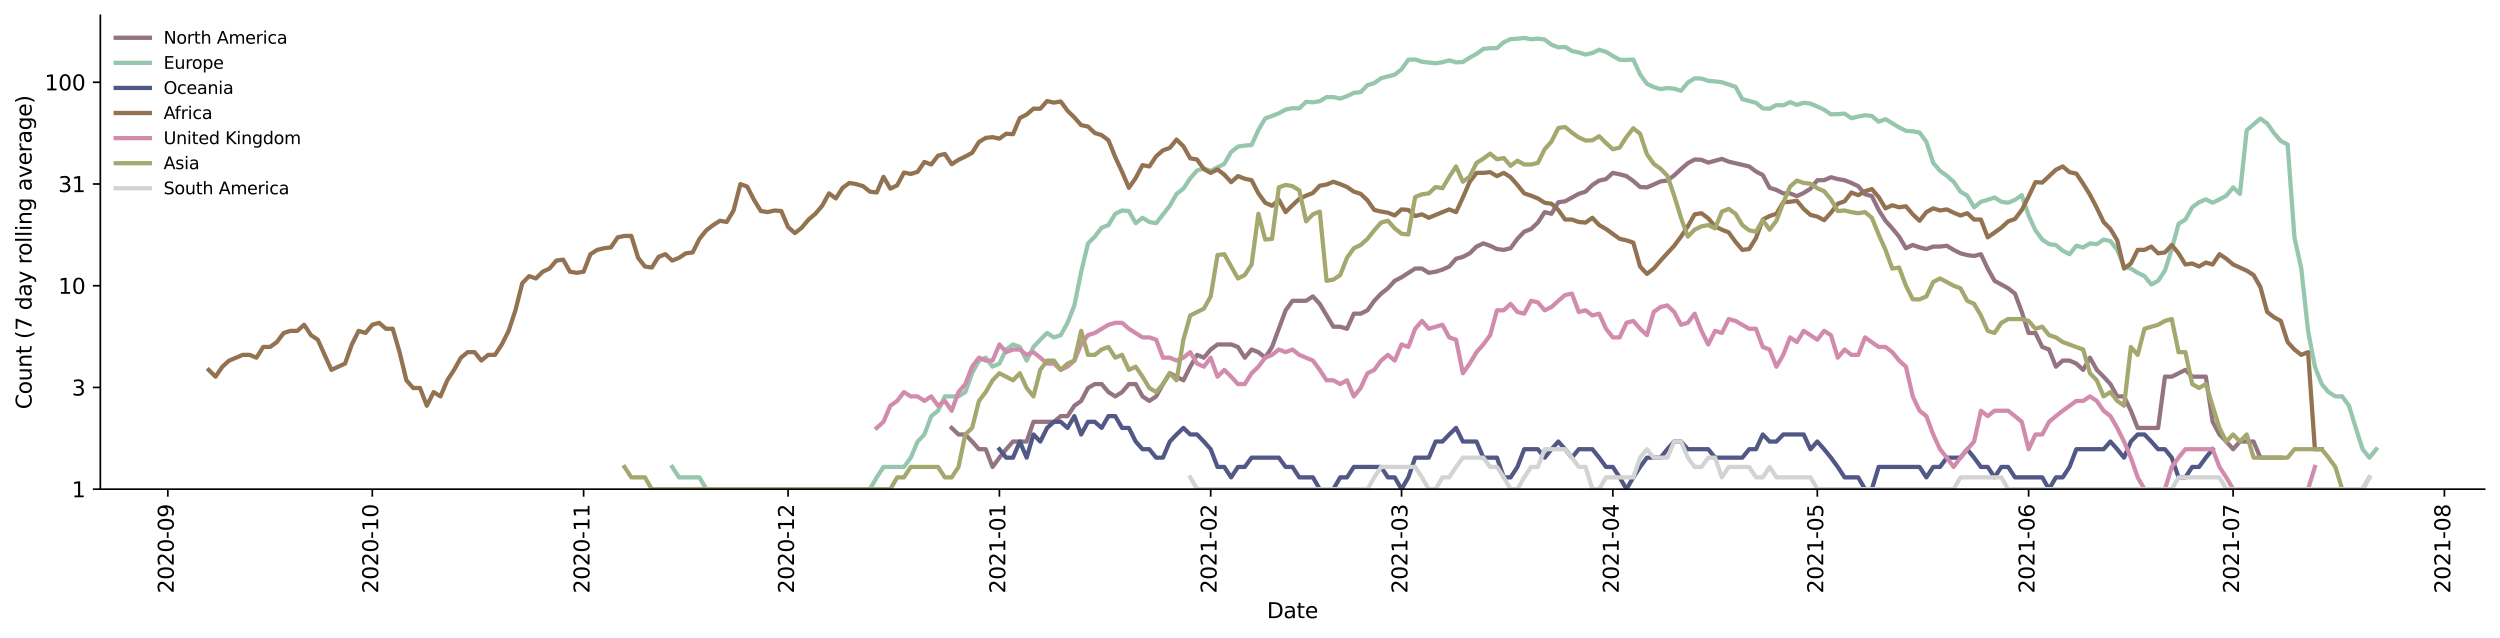 <?xml version="1.0" encoding="utf-8" standalone="no"?>
<!DOCTYPE svg PUBLIC "-//W3C//DTD SVG 1.1//EN"
  "http://www.w3.org/Graphics/SVG/1.1/DTD/svg11.dtd">
<svg height="298.621pt" version="1.1" viewBox="0 0 1170.166 298.621" width="1170.166pt" xmlns="http://www.w3.org/2000/svg" xmlns:xlink="http://www.w3.org/1999/xlink">
 <defs>
  <style type="text/css">*{stroke-linecap:butt;stroke-linejoin:round;}</style>
 </defs>
 <g id="figure_1">
  <g id="patch_1">
   <path d="M 0 298.621 
L 1170.166 298.621 
L 1170.166 0 
L 0 0 
z
" style="fill:#ffffff;"/>
  </g>
  <g id="axes_1">
   <g id="patch_2">
    <path d="M 46.966 228.96 
L 1162.966 228.96 
L 1162.966 7.2 
L 46.966 7.2 
z
" style="fill:#ffffff;"/>
   </g>
   <g id="matplotlib.axis_1">
    <g id="xtick_1">
     <g id="line2d_1">
      <defs>
       <path d="M 0 0 
L 0 3.5 
" id="m83fd180c59" style="stroke:#000000;stroke-width:0.8;"/>
      </defs>
      <g>
       <use style="stroke:#000000;stroke-width:0.8;" x="78.551" xlink:href="#m83fd180c59" y="228.96"/>
      </g>
     </g>
     <g id="text_1">
      <!-- 2020-09 -->
      <g transform="translate(81.31 277.743)rotate(-90)scale(0.1 -0.1)">
       <defs>
        <path d="M 1228 531 
L 3431 531 
L 3431 0 
L 469 0 
L 469 531 
Q 828 903 1448 1529 
Q 2069 2156 2228 2338 
Q 2531 2678 2651 2914 
Q 2772 3150 2772 3378 
Q 2772 3750 2511 3984 
Q 2250 4219 1831 4219 
Q 1534 4219 1204 4116 
Q 875 4013 500 3803 
L 500 4441 
Q 881 4594 1212 4672 
Q 1544 4750 1819 4750 
Q 2544 4750 2975 4387 
Q 3406 4025 3406 3419 
Q 3406 3131 3298 2873 
Q 3191 2616 2906 2266 
Q 2828 2175 2409 1742 
Q 1991 1309 1228 531 
z
" id="DejaVuSans-32" transform="scale(0.016)"/>
        <path d="M 2034 4250 
Q 1547 4250 1301 3770 
Q 1056 3291 1056 2328 
Q 1056 1369 1301 889 
Q 1547 409 2034 409 
Q 2525 409 2770 889 
Q 3016 1369 3016 2328 
Q 3016 3291 2770 3770 
Q 2525 4250 2034 4250 
z
M 2034 4750 
Q 2819 4750 3233 4129 
Q 3647 3509 3647 2328 
Q 3647 1150 3233 529 
Q 2819 -91 2034 -91 
Q 1250 -91 836 529 
Q 422 1150 422 2328 
Q 422 3509 836 4129 
Q 1250 4750 2034 4750 
z
" id="DejaVuSans-30" transform="scale(0.016)"/>
        <path d="M 313 2009 
L 1997 2009 
L 1997 1497 
L 313 1497 
L 313 2009 
z
" id="DejaVuSans-2d" transform="scale(0.016)"/>
        <path d="M 703 97 
L 703 672 
Q 941 559 1184 500 
Q 1428 441 1663 441 
Q 2288 441 2617 861 
Q 2947 1281 2994 2138 
Q 2813 1869 2534 1725 
Q 2256 1581 1919 1581 
Q 1219 1581 811 2004 
Q 403 2428 403 3163 
Q 403 3881 828 4315 
Q 1253 4750 1959 4750 
Q 2769 4750 3195 4129 
Q 3622 3509 3622 2328 
Q 3622 1225 3098 567 
Q 2575 -91 1691 -91 
Q 1453 -91 1209 -44 
Q 966 3 703 97 
z
M 1959 2075 
Q 2384 2075 2632 2365 
Q 2881 2656 2881 3163 
Q 2881 3666 2632 3958 
Q 2384 4250 1959 4250 
Q 1534 4250 1286 3958 
Q 1038 3666 1038 3163 
Q 1038 2656 1286 2365 
Q 1534 2075 1959 2075 
z
" id="DejaVuSans-39" transform="scale(0.016)"/>
       </defs>
       <use xlink:href="#DejaVuSans-32"/>
       <use x="63.623" xlink:href="#DejaVuSans-30"/>
       <use x="127.246" xlink:href="#DejaVuSans-32"/>
       <use x="190.869" xlink:href="#DejaVuSans-30"/>
       <use x="254.492" xlink:href="#DejaVuSans-2d"/>
       <use x="290.576" xlink:href="#DejaVuSans-30"/>
       <use x="354.199" xlink:href="#DejaVuSans-39"/>
      </g>
     </g>
    </g>
    <g id="xtick_2">
     <g id="line2d_2">
      <g>
       <use style="stroke:#000000;stroke-width:0.8;" x="174.262" xlink:href="#m83fd180c59" y="228.96"/>
      </g>
     </g>
     <g id="text_2">
      <!-- 2020-10 -->
      <g transform="translate(177.022 277.743)rotate(-90)scale(0.1 -0.1)">
       <defs>
        <path d="M 794 531 
L 1825 531 
L 1825 4091 
L 703 3866 
L 703 4441 
L 1819 4666 
L 2450 4666 
L 2450 531 
L 3481 531 
L 3481 0 
L 794 0 
L 794 531 
z
" id="DejaVuSans-31" transform="scale(0.016)"/>
       </defs>
       <use xlink:href="#DejaVuSans-32"/>
       <use x="63.623" xlink:href="#DejaVuSans-30"/>
       <use x="127.246" xlink:href="#DejaVuSans-32"/>
       <use x="190.869" xlink:href="#DejaVuSans-30"/>
       <use x="254.492" xlink:href="#DejaVuSans-2d"/>
       <use x="290.576" xlink:href="#DejaVuSans-31"/>
       <use x="354.199" xlink:href="#DejaVuSans-30"/>
      </g>
     </g>
    </g>
    <g id="xtick_3">
     <g id="line2d_3">
      <g>
       <use style="stroke:#000000;stroke-width:0.8;" x="273.165" xlink:href="#m83fd180c59" y="228.96"/>
      </g>
     </g>
     <g id="text_3">
      <!-- 2020-11 -->
      <g transform="translate(275.924 277.743)rotate(-90)scale(0.1 -0.1)">
       <use xlink:href="#DejaVuSans-32"/>
       <use x="63.623" xlink:href="#DejaVuSans-30"/>
       <use x="127.246" xlink:href="#DejaVuSans-32"/>
       <use x="190.869" xlink:href="#DejaVuSans-30"/>
       <use x="254.492" xlink:href="#DejaVuSans-2d"/>
       <use x="290.576" xlink:href="#DejaVuSans-31"/>
       <use x="354.199" xlink:href="#DejaVuSans-31"/>
      </g>
     </g>
    </g>
    <g id="xtick_4">
     <g id="line2d_4">
      <g>
       <use style="stroke:#000000;stroke-width:0.8;" x="368.876" xlink:href="#m83fd180c59" y="228.96"/>
      </g>
     </g>
     <g id="text_4">
      <!-- 2020-12 -->
      <g transform="translate(371.636 277.743)rotate(-90)scale(0.1 -0.1)">
       <use xlink:href="#DejaVuSans-32"/>
       <use x="63.623" xlink:href="#DejaVuSans-30"/>
       <use x="127.246" xlink:href="#DejaVuSans-32"/>
       <use x="190.869" xlink:href="#DejaVuSans-30"/>
       <use x="254.492" xlink:href="#DejaVuSans-2d"/>
       <use x="290.576" xlink:href="#DejaVuSans-31"/>
       <use x="354.199" xlink:href="#DejaVuSans-32"/>
      </g>
     </g>
    </g>
    <g id="xtick_5">
     <g id="line2d_5">
      <g>
       <use style="stroke:#000000;stroke-width:0.8;" x="467.779" xlink:href="#m83fd180c59" y="228.96"/>
      </g>
     </g>
     <g id="text_5">
      <!-- 2021-01 -->
      <g transform="translate(470.538 277.743)rotate(-90)scale(0.1 -0.1)">
       <use xlink:href="#DejaVuSans-32"/>
       <use x="63.623" xlink:href="#DejaVuSans-30"/>
       <use x="127.246" xlink:href="#DejaVuSans-32"/>
       <use x="190.869" xlink:href="#DejaVuSans-31"/>
       <use x="254.492" xlink:href="#DejaVuSans-2d"/>
       <use x="290.576" xlink:href="#DejaVuSans-30"/>
       <use x="354.199" xlink:href="#DejaVuSans-31"/>
      </g>
     </g>
    </g>
    <g id="xtick_6">
     <g id="line2d_6">
      <g>
       <use style="stroke:#000000;stroke-width:0.8;" x="566.681" xlink:href="#m83fd180c59" y="228.96"/>
      </g>
     </g>
     <g id="text_6">
      <!-- 2021-02 -->
      <g transform="translate(569.44 277.743)rotate(-90)scale(0.1 -0.1)">
       <use xlink:href="#DejaVuSans-32"/>
       <use x="63.623" xlink:href="#DejaVuSans-30"/>
       <use x="127.246" xlink:href="#DejaVuSans-32"/>
       <use x="190.869" xlink:href="#DejaVuSans-31"/>
       <use x="254.492" xlink:href="#DejaVuSans-2d"/>
       <use x="290.576" xlink:href="#DejaVuSans-30"/>
       <use x="354.199" xlink:href="#DejaVuSans-32"/>
      </g>
     </g>
    </g>
    <g id="xtick_7">
     <g id="line2d_7">
      <g>
       <use style="stroke:#000000;stroke-width:0.8;" x="656.012" xlink:href="#m83fd180c59" y="228.96"/>
      </g>
     </g>
     <g id="text_7">
      <!-- 2021-03 -->
      <g transform="translate(658.771 277.743)rotate(-90)scale(0.1 -0.1)">
       <defs>
        <path d="M 2597 2516 
Q 3050 2419 3304 2112 
Q 3559 1806 3559 1356 
Q 3559 666 3084 287 
Q 2609 -91 1734 -91 
Q 1441 -91 1130 -33 
Q 819 25 488 141 
L 488 750 
Q 750 597 1062 519 
Q 1375 441 1716 441 
Q 2309 441 2620 675 
Q 2931 909 2931 1356 
Q 2931 1769 2642 2001 
Q 2353 2234 1838 2234 
L 1294 2234 
L 1294 2753 
L 1863 2753 
Q 2328 2753 2575 2939 
Q 2822 3125 2822 3475 
Q 2822 3834 2567 4026 
Q 2313 4219 1838 4219 
Q 1578 4219 1281 4162 
Q 984 4106 628 3988 
L 628 4550 
Q 988 4650 1302 4700 
Q 1616 4750 1894 4750 
Q 2613 4750 3031 4423 
Q 3450 4097 3450 3541 
Q 3450 3153 3228 2886 
Q 3006 2619 2597 2516 
z
" id="DejaVuSans-33" transform="scale(0.016)"/>
       </defs>
       <use xlink:href="#DejaVuSans-32"/>
       <use x="63.623" xlink:href="#DejaVuSans-30"/>
       <use x="127.246" xlink:href="#DejaVuSans-32"/>
       <use x="190.869" xlink:href="#DejaVuSans-31"/>
       <use x="254.492" xlink:href="#DejaVuSans-2d"/>
       <use x="290.576" xlink:href="#DejaVuSans-30"/>
       <use x="354.199" xlink:href="#DejaVuSans-33"/>
      </g>
     </g>
    </g>
    <g id="xtick_8">
     <g id="line2d_8">
      <g>
       <use style="stroke:#000000;stroke-width:0.8;" x="754.914" xlink:href="#m83fd180c59" y="228.96"/>
      </g>
     </g>
     <g id="text_8">
      <!-- 2021-04 -->
      <g transform="translate(757.674 277.743)rotate(-90)scale(0.1 -0.1)">
       <defs>
        <path d="M 2419 4116 
L 825 1625 
L 2419 1625 
L 2419 4116 
z
M 2253 4666 
L 3047 4666 
L 3047 1625 
L 3713 1625 
L 3713 1100 
L 3047 1100 
L 3047 0 
L 2419 0 
L 2419 1100 
L 313 1100 
L 313 1709 
L 2253 4666 
z
" id="DejaVuSans-34" transform="scale(0.016)"/>
       </defs>
       <use xlink:href="#DejaVuSans-32"/>
       <use x="63.623" xlink:href="#DejaVuSans-30"/>
       <use x="127.246" xlink:href="#DejaVuSans-32"/>
       <use x="190.869" xlink:href="#DejaVuSans-31"/>
       <use x="254.492" xlink:href="#DejaVuSans-2d"/>
       <use x="290.576" xlink:href="#DejaVuSans-30"/>
       <use x="354.199" xlink:href="#DejaVuSans-34"/>
      </g>
     </g>
    </g>
    <g id="xtick_9">
     <g id="line2d_9">
      <g>
       <use style="stroke:#000000;stroke-width:0.8;" x="850.626" xlink:href="#m83fd180c59" y="228.96"/>
      </g>
     </g>
     <g id="text_9">
      <!-- 2021-05 -->
      <g transform="translate(853.385 277.743)rotate(-90)scale(0.1 -0.1)">
       <defs>
        <path d="M 691 4666 
L 3169 4666 
L 3169 4134 
L 1269 4134 
L 1269 2991 
Q 1406 3038 1543 3061 
Q 1681 3084 1819 3084 
Q 2600 3084 3056 2656 
Q 3513 2228 3513 1497 
Q 3513 744 3044 326 
Q 2575 -91 1722 -91 
Q 1428 -91 1123 -41 
Q 819 9 494 109 
L 494 744 
Q 775 591 1075 516 
Q 1375 441 1709 441 
Q 2250 441 2565 725 
Q 2881 1009 2881 1497 
Q 2881 1984 2565 2268 
Q 2250 2553 1709 2553 
Q 1456 2553 1204 2497 
Q 953 2441 691 2322 
L 691 4666 
z
" id="DejaVuSans-35" transform="scale(0.016)"/>
       </defs>
       <use xlink:href="#DejaVuSans-32"/>
       <use x="63.623" xlink:href="#DejaVuSans-30"/>
       <use x="127.246" xlink:href="#DejaVuSans-32"/>
       <use x="190.869" xlink:href="#DejaVuSans-31"/>
       <use x="254.492" xlink:href="#DejaVuSans-2d"/>
       <use x="290.576" xlink:href="#DejaVuSans-30"/>
       <use x="354.199" xlink:href="#DejaVuSans-35"/>
      </g>
     </g>
    </g>
    <g id="xtick_10">
     <g id="line2d_10">
      <g>
       <use style="stroke:#000000;stroke-width:0.8;" x="949.528" xlink:href="#m83fd180c59" y="228.96"/>
      </g>
     </g>
     <g id="text_10">
      <!-- 2021-06 -->
      <g transform="translate(952.288 277.743)rotate(-90)scale(0.1 -0.1)">
       <defs>
        <path d="M 2113 2584 
Q 1688 2584 1439 2293 
Q 1191 2003 1191 1497 
Q 1191 994 1439 701 
Q 1688 409 2113 409 
Q 2538 409 2786 701 
Q 3034 994 3034 1497 
Q 3034 2003 2786 2293 
Q 2538 2584 2113 2584 
z
M 3366 4563 
L 3366 3988 
Q 3128 4100 2886 4159 
Q 2644 4219 2406 4219 
Q 1781 4219 1451 3797 
Q 1122 3375 1075 2522 
Q 1259 2794 1537 2939 
Q 1816 3084 2150 3084 
Q 2853 3084 3261 2657 
Q 3669 2231 3669 1497 
Q 3669 778 3244 343 
Q 2819 -91 2113 -91 
Q 1303 -91 875 529 
Q 447 1150 447 2328 
Q 447 3434 972 4092 
Q 1497 4750 2381 4750 
Q 2619 4750 2861 4703 
Q 3103 4656 3366 4563 
z
" id="DejaVuSans-36" transform="scale(0.016)"/>
       </defs>
       <use xlink:href="#DejaVuSans-32"/>
       <use x="63.623" xlink:href="#DejaVuSans-30"/>
       <use x="127.246" xlink:href="#DejaVuSans-32"/>
       <use x="190.869" xlink:href="#DejaVuSans-31"/>
       <use x="254.492" xlink:href="#DejaVuSans-2d"/>
       <use x="290.576" xlink:href="#DejaVuSans-30"/>
       <use x="354.199" xlink:href="#DejaVuSans-36"/>
      </g>
     </g>
    </g>
    <g id="xtick_11">
     <g id="line2d_11">
      <g>
       <use style="stroke:#000000;stroke-width:0.8;" x="1045.24" xlink:href="#m83fd180c59" y="228.96"/>
      </g>
     </g>
     <g id="text_11">
      <!-- 2021-07 -->
      <g transform="translate(1047.999 277.743)rotate(-90)scale(0.1 -0.1)">
       <defs>
        <path d="M 525 4666 
L 3525 4666 
L 3525 4397 
L 1831 0 
L 1172 0 
L 2766 4134 
L 525 4134 
L 525 4666 
z
" id="DejaVuSans-37" transform="scale(0.016)"/>
       </defs>
       <use xlink:href="#DejaVuSans-32"/>
       <use x="63.623" xlink:href="#DejaVuSans-30"/>
       <use x="127.246" xlink:href="#DejaVuSans-32"/>
       <use x="190.869" xlink:href="#DejaVuSans-31"/>
       <use x="254.492" xlink:href="#DejaVuSans-2d"/>
       <use x="290.576" xlink:href="#DejaVuSans-30"/>
       <use x="354.199" xlink:href="#DejaVuSans-37"/>
      </g>
     </g>
    </g>
    <g id="xtick_12">
     <g id="line2d_12">
      <g>
       <use style="stroke:#000000;stroke-width:0.8;" x="1144.142" xlink:href="#m83fd180c59" y="228.96"/>
      </g>
     </g>
     <g id="text_12">
      <!-- 2021-08 -->
      <g transform="translate(1146.902 277.743)rotate(-90)scale(0.1 -0.1)">
       <defs>
        <path d="M 2034 2216 
Q 1584 2216 1326 1975 
Q 1069 1734 1069 1313 
Q 1069 891 1326 650 
Q 1584 409 2034 409 
Q 2484 409 2743 651 
Q 3003 894 3003 1313 
Q 3003 1734 2745 1975 
Q 2488 2216 2034 2216 
z
M 1403 2484 
Q 997 2584 770 2862 
Q 544 3141 544 3541 
Q 544 4100 942 4425 
Q 1341 4750 2034 4750 
Q 2731 4750 3128 4425 
Q 3525 4100 3525 3541 
Q 3525 3141 3298 2862 
Q 3072 2584 2669 2484 
Q 3125 2378 3379 2068 
Q 3634 1759 3634 1313 
Q 3634 634 3220 271 
Q 2806 -91 2034 -91 
Q 1263 -91 848 271 
Q 434 634 434 1313 
Q 434 1759 690 2068 
Q 947 2378 1403 2484 
z
M 1172 3481 
Q 1172 3119 1398 2916 
Q 1625 2713 2034 2713 
Q 2441 2713 2670 2916 
Q 2900 3119 2900 3481 
Q 2900 3844 2670 4047 
Q 2441 4250 2034 4250 
Q 1625 4250 1398 4047 
Q 1172 3844 1172 3481 
z
" id="DejaVuSans-38" transform="scale(0.016)"/>
       </defs>
       <use xlink:href="#DejaVuSans-32"/>
       <use x="63.623" xlink:href="#DejaVuSans-30"/>
       <use x="127.246" xlink:href="#DejaVuSans-32"/>
       <use x="190.869" xlink:href="#DejaVuSans-31"/>
       <use x="254.492" xlink:href="#DejaVuSans-2d"/>
       <use x="290.576" xlink:href="#DejaVuSans-30"/>
       <use x="354.199" xlink:href="#DejaVuSans-38"/>
      </g>
     </g>
    </g>
    <g id="text_13">
     <!-- Date -->
     <g transform="translate(593.015 289.341)scale(0.1 -0.1)">
      <defs>
       <path d="M 1259 4147 
L 1259 519 
L 2022 519 
Q 2988 519 3436 956 
Q 3884 1394 3884 2338 
Q 3884 3275 3436 3711 
Q 2988 4147 2022 4147 
L 1259 4147 
z
M 628 4666 
L 1925 4666 
Q 3281 4666 3915 4102 
Q 4550 3538 4550 2338 
Q 4550 1131 3912 565 
Q 3275 0 1925 0 
L 628 0 
L 628 4666 
z
" id="DejaVuSans-44" transform="scale(0.016)"/>
       <path d="M 2194 1759 
Q 1497 1759 1228 1600 
Q 959 1441 959 1056 
Q 959 750 1161 570 
Q 1363 391 1709 391 
Q 2188 391 2477 730 
Q 2766 1069 2766 1631 
L 2766 1759 
L 2194 1759 
z
M 3341 1997 
L 3341 0 
L 2766 0 
L 2766 531 
Q 2569 213 2275 61 
Q 1981 -91 1556 -91 
Q 1019 -91 701 211 
Q 384 513 384 1019 
Q 384 1609 779 1909 
Q 1175 2209 1959 2209 
L 2766 2209 
L 2766 2266 
Q 2766 2663 2505 2880 
Q 2244 3097 1772 3097 
Q 1472 3097 1187 3025 
Q 903 2953 641 2809 
L 641 3341 
Q 956 3463 1253 3523 
Q 1550 3584 1831 3584 
Q 2591 3584 2966 3190 
Q 3341 2797 3341 1997 
z
" id="DejaVuSans-61" transform="scale(0.016)"/>
       <path d="M 1172 4494 
L 1172 3500 
L 2356 3500 
L 2356 3053 
L 1172 3053 
L 1172 1153 
Q 1172 725 1289 603 
Q 1406 481 1766 481 
L 2356 481 
L 2356 0 
L 1766 0 
Q 1100 0 847 248 
Q 594 497 594 1153 
L 594 3053 
L 172 3053 
L 172 3500 
L 594 3500 
L 594 4494 
L 1172 4494 
z
" id="DejaVuSans-74" transform="scale(0.016)"/>
       <path d="M 3597 1894 
L 3597 1613 
L 953 1613 
Q 991 1019 1311 708 
Q 1631 397 2203 397 
Q 2534 397 2845 478 
Q 3156 559 3463 722 
L 3463 178 
Q 3153 47 2828 -22 
Q 2503 -91 2169 -91 
Q 1331 -91 842 396 
Q 353 884 353 1716 
Q 353 2575 817 3079 
Q 1281 3584 2069 3584 
Q 2775 3584 3186 3129 
Q 3597 2675 3597 1894 
z
M 3022 2063 
Q 3016 2534 2758 2815 
Q 2500 3097 2075 3097 
Q 1594 3097 1305 2825 
Q 1016 2553 972 2059 
L 3022 2063 
z
" id="DejaVuSans-65" transform="scale(0.016)"/>
      </defs>
      <use xlink:href="#DejaVuSans-44"/>
      <use x="77.002" xlink:href="#DejaVuSans-61"/>
      <use x="138.281" xlink:href="#DejaVuSans-74"/>
      <use x="177.49" xlink:href="#DejaVuSans-65"/>
     </g>
    </g>
   </g>
   <g id="matplotlib.axis_2">
    <g id="ytick_1">
     <g id="line2d_13">
      <defs>
       <path d="M 0 0 
L -3.5 0 
" id="ma9a888ee98" style="stroke:#000000;stroke-width:0.8;"/>
      </defs>
      <g>
       <use style="stroke:#000000;stroke-width:0.8;" x="46.966" xlink:href="#ma9a888ee98" y="228.96"/>
      </g>
     </g>
     <g id="text_14">
      <!-- 1 -->
      <g transform="translate(33.603 232.759)scale(0.1 -0.1)">
       <use xlink:href="#DejaVuSans-31"/>
      </g>
     </g>
    </g>
    <g id="ytick_2">
     <g id="line2d_14">
      <g>
       <use style="stroke:#000000;stroke-width:0.8;" x="46.966" xlink:href="#ma9a888ee98" y="181.347"/>
      </g>
     </g>
     <g id="text_15">
      <!-- 3 -->
      <g transform="translate(33.603 185.146)scale(0.1 -0.1)">
       <use xlink:href="#DejaVuSans-33"/>
      </g>
     </g>
    </g>
    <g id="ytick_3">
     <g id="line2d_15">
      <g>
       <use style="stroke:#000000;stroke-width:0.8;" x="46.966" xlink:href="#ma9a888ee98" y="133.733"/>
      </g>
     </g>
     <g id="text_16">
      <!-- 10 -->
      <g transform="translate(27.241 137.532)scale(0.1 -0.1)">
       <use xlink:href="#DejaVuSans-31"/>
       <use x="63.623" xlink:href="#DejaVuSans-30"/>
      </g>
     </g>
    </g>
    <g id="ytick_4">
     <g id="line2d_16">
      <g>
       <use style="stroke:#000000;stroke-width:0.8;" x="46.966" xlink:href="#ma9a888ee98" y="86.12"/>
      </g>
     </g>
     <g id="text_17">
      <!-- 31 -->
      <g transform="translate(27.241 89.919)scale(0.1 -0.1)">
       <use xlink:href="#DejaVuSans-33"/>
       <use x="63.623" xlink:href="#DejaVuSans-31"/>
      </g>
     </g>
    </g>
    <g id="ytick_5">
     <g id="line2d_17">
      <g>
       <use style="stroke:#000000;stroke-width:0.8;" x="46.966" xlink:href="#ma9a888ee98" y="38.506"/>
      </g>
     </g>
     <g id="text_18">
      <!-- 100 -->
      <g transform="translate(20.878 42.305)scale(0.1 -0.1)">
       <use xlink:href="#DejaVuSans-31"/>
       <use x="63.623" xlink:href="#DejaVuSans-30"/>
       <use x="127.246" xlink:href="#DejaVuSans-30"/>
      </g>
     </g>
    </g>
    <g id="text_19">
     <!-- Count (7 day rolling average) -->
     <g transform="translate(14.798 191.548)rotate(-90)scale(0.1 -0.1)">
      <defs>
       <path d="M 4122 4306 
L 4122 3641 
Q 3803 3938 3442 4084 
Q 3081 4231 2675 4231 
Q 1875 4231 1450 3742 
Q 1025 3253 1025 2328 
Q 1025 1406 1450 917 
Q 1875 428 2675 428 
Q 3081 428 3442 575 
Q 3803 722 4122 1019 
L 4122 359 
Q 3791 134 3420 21 
Q 3050 -91 2638 -91 
Q 1578 -91 968 557 
Q 359 1206 359 2328 
Q 359 3453 968 4101 
Q 1578 4750 2638 4750 
Q 3056 4750 3426 4639 
Q 3797 4528 4122 4306 
z
" id="DejaVuSans-43" transform="scale(0.016)"/>
       <path d="M 1959 3097 
Q 1497 3097 1228 2736 
Q 959 2375 959 1747 
Q 959 1119 1226 758 
Q 1494 397 1959 397 
Q 2419 397 2687 759 
Q 2956 1122 2956 1747 
Q 2956 2369 2687 2733 
Q 2419 3097 1959 3097 
z
M 1959 3584 
Q 2709 3584 3137 3096 
Q 3566 2609 3566 1747 
Q 3566 888 3137 398 
Q 2709 -91 1959 -91 
Q 1206 -91 779 398 
Q 353 888 353 1747 
Q 353 2609 779 3096 
Q 1206 3584 1959 3584 
z
" id="DejaVuSans-6f" transform="scale(0.016)"/>
       <path d="M 544 1381 
L 544 3500 
L 1119 3500 
L 1119 1403 
Q 1119 906 1312 657 
Q 1506 409 1894 409 
Q 2359 409 2629 706 
Q 2900 1003 2900 1516 
L 2900 3500 
L 3475 3500 
L 3475 0 
L 2900 0 
L 2900 538 
Q 2691 219 2414 64 
Q 2138 -91 1772 -91 
Q 1169 -91 856 284 
Q 544 659 544 1381 
z
M 1991 3584 
L 1991 3584 
z
" id="DejaVuSans-75" transform="scale(0.016)"/>
       <path d="M 3513 2113 
L 3513 0 
L 2938 0 
L 2938 2094 
Q 2938 2591 2744 2837 
Q 2550 3084 2163 3084 
Q 1697 3084 1428 2787 
Q 1159 2491 1159 1978 
L 1159 0 
L 581 0 
L 581 3500 
L 1159 3500 
L 1159 2956 
Q 1366 3272 1645 3428 
Q 1925 3584 2291 3584 
Q 2894 3584 3203 3211 
Q 3513 2838 3513 2113 
z
" id="DejaVuSans-6e" transform="scale(0.016)"/>
       <path id="DejaVuSans-20" transform="scale(0.016)"/>
       <path d="M 1984 4856 
Q 1566 4138 1362 3434 
Q 1159 2731 1159 2009 
Q 1159 1288 1364 580 
Q 1569 -128 1984 -844 
L 1484 -844 
Q 1016 -109 783 600 
Q 550 1309 550 2009 
Q 550 2706 781 3412 
Q 1013 4119 1484 4856 
L 1984 4856 
z
" id="DejaVuSans-28" transform="scale(0.016)"/>
       <path d="M 2906 2969 
L 2906 4863 
L 3481 4863 
L 3481 0 
L 2906 0 
L 2906 525 
Q 2725 213 2448 61 
Q 2172 -91 1784 -91 
Q 1150 -91 751 415 
Q 353 922 353 1747 
Q 353 2572 751 3078 
Q 1150 3584 1784 3584 
Q 2172 3584 2448 3432 
Q 2725 3281 2906 2969 
z
M 947 1747 
Q 947 1113 1208 752 
Q 1469 391 1925 391 
Q 2381 391 2643 752 
Q 2906 1113 2906 1747 
Q 2906 2381 2643 2742 
Q 2381 3103 1925 3103 
Q 1469 3103 1208 2742 
Q 947 2381 947 1747 
z
" id="DejaVuSans-64" transform="scale(0.016)"/>
       <path d="M 2059 -325 
Q 1816 -950 1584 -1140 
Q 1353 -1331 966 -1331 
L 506 -1331 
L 506 -850 
L 844 -850 
Q 1081 -850 1212 -737 
Q 1344 -625 1503 -206 
L 1606 56 
L 191 3500 
L 800 3500 
L 1894 763 
L 2988 3500 
L 3597 3500 
L 2059 -325 
z
" id="DejaVuSans-79" transform="scale(0.016)"/>
       <path d="M 2631 2963 
Q 2534 3019 2420 3045 
Q 2306 3072 2169 3072 
Q 1681 3072 1420 2755 
Q 1159 2438 1159 1844 
L 1159 0 
L 581 0 
L 581 3500 
L 1159 3500 
L 1159 2956 
Q 1341 3275 1631 3429 
Q 1922 3584 2338 3584 
Q 2397 3584 2469 3576 
Q 2541 3569 2628 3553 
L 2631 2963 
z
" id="DejaVuSans-72" transform="scale(0.016)"/>
       <path d="M 603 4863 
L 1178 4863 
L 1178 0 
L 603 0 
L 603 4863 
z
" id="DejaVuSans-6c" transform="scale(0.016)"/>
       <path d="M 603 3500 
L 1178 3500 
L 1178 0 
L 603 0 
L 603 3500 
z
M 603 4863 
L 1178 4863 
L 1178 4134 
L 603 4134 
L 603 4863 
z
" id="DejaVuSans-69" transform="scale(0.016)"/>
       <path d="M 2906 1791 
Q 2906 2416 2648 2759 
Q 2391 3103 1925 3103 
Q 1463 3103 1205 2759 
Q 947 2416 947 1791 
Q 947 1169 1205 825 
Q 1463 481 1925 481 
Q 2391 481 2648 825 
Q 2906 1169 2906 1791 
z
M 3481 434 
Q 3481 -459 3084 -895 
Q 2688 -1331 1869 -1331 
Q 1566 -1331 1297 -1286 
Q 1028 -1241 775 -1147 
L 775 -588 
Q 1028 -725 1275 -790 
Q 1522 -856 1778 -856 
Q 2344 -856 2625 -561 
Q 2906 -266 2906 331 
L 2906 616 
Q 2728 306 2450 153 
Q 2172 0 1784 0 
Q 1141 0 747 490 
Q 353 981 353 1791 
Q 353 2603 747 3093 
Q 1141 3584 1784 3584 
Q 2172 3584 2450 3431 
Q 2728 3278 2906 2969 
L 2906 3500 
L 3481 3500 
L 3481 434 
z
" id="DejaVuSans-67" transform="scale(0.016)"/>
       <path d="M 191 3500 
L 800 3500 
L 1894 563 
L 2988 3500 
L 3597 3500 
L 2284 0 
L 1503 0 
L 191 3500 
z
" id="DejaVuSans-76" transform="scale(0.016)"/>
       <path d="M 513 4856 
L 1013 4856 
Q 1481 4119 1714 3412 
Q 1947 2706 1947 2009 
Q 1947 1309 1714 600 
Q 1481 -109 1013 -844 
L 513 -844 
Q 928 -128 1133 580 
Q 1338 1288 1338 2009 
Q 1338 2731 1133 3434 
Q 928 4138 513 4856 
z
" id="DejaVuSans-29" transform="scale(0.016)"/>
      </defs>
      <use xlink:href="#DejaVuSans-43"/>
      <use x="69.824" xlink:href="#DejaVuSans-6f"/>
      <use x="131.006" xlink:href="#DejaVuSans-75"/>
      <use x="194.385" xlink:href="#DejaVuSans-6e"/>
      <use x="257.764" xlink:href="#DejaVuSans-74"/>
      <use x="296.973" xlink:href="#DejaVuSans-20"/>
      <use x="328.76" xlink:href="#DejaVuSans-28"/>
      <use x="367.773" xlink:href="#DejaVuSans-37"/>
      <use x="431.396" xlink:href="#DejaVuSans-20"/>
      <use x="463.184" xlink:href="#DejaVuSans-64"/>
      <use x="526.66" xlink:href="#DejaVuSans-61"/>
      <use x="587.939" xlink:href="#DejaVuSans-79"/>
      <use x="647.119" xlink:href="#DejaVuSans-20"/>
      <use x="678.906" xlink:href="#DejaVuSans-72"/>
      <use x="717.77" xlink:href="#DejaVuSans-6f"/>
      <use x="778.951" xlink:href="#DejaVuSans-6c"/>
      <use x="806.734" xlink:href="#DejaVuSans-6c"/>
      <use x="834.518" xlink:href="#DejaVuSans-69"/>
      <use x="862.301" xlink:href="#DejaVuSans-6e"/>
      <use x="925.68" xlink:href="#DejaVuSans-67"/>
      <use x="989.156" xlink:href="#DejaVuSans-20"/>
      <use x="1020.943" xlink:href="#DejaVuSans-61"/>
      <use x="1082.223" xlink:href="#DejaVuSans-76"/>
      <use x="1141.402" xlink:href="#DejaVuSans-65"/>
      <use x="1202.926" xlink:href="#DejaVuSans-72"/>
      <use x="1244.039" xlink:href="#DejaVuSans-61"/>
      <use x="1305.318" xlink:href="#DejaVuSans-67"/>
      <use x="1368.795" xlink:href="#DejaVuSans-65"/>
      <use x="1430.318" xlink:href="#DejaVuSans-29"/>
     </g>
    </g>
   </g>
   <g id="line2d_18">
    <path clip-path="url(#pc0f75f0f20)" d="M 445.446 200.294 
L 448.636 203.359 
L 451.827 203.359 
L 455.017 206.669 
L 458.207 210.267 
L 461.398 210.267 
L 464.588 218.567 
L 467.779 214.209 
L 470.969 210.267 
L 474.159 206.669 
L 480.54 206.669 
L 483.731 197.441 
L 493.302 197.441 
L 496.492 194.771 
L 499.683 194.771 
L 502.873 189.9 
L 506.063 187.664 
L 509.254 181.601 
L 512.444 179.763 
L 515.635 179.763 
L 518.825 183.525 
L 522.015 185.543 
L 525.206 183.525 
L 528.396 179.763 
L 531.587 179.763 
L 534.777 185.543 
L 537.967 187.664 
L 541.158 185.543 
L 544.348 179.763 
L 547.539 174.693 
L 553.919 178.003 
L 557.11 171.628 
L 560.3 166.105 
L 563.49 167.418 
L 566.681 163.598 
L 569.871 161.234 
L 576.252 161.234 
L 579.442 162.399 
L 582.633 167.418 
L 585.823 163.598 
L 589.014 164.833 
L 592.204 167.418 
L 595.394 162.399 
L 601.775 145.239 
L 604.966 140.803 
L 611.346 140.803 
L 614.537 138.752 
L 617.727 142.23 
L 624.108 152.935 
L 627.298 152.935 
L 630.489 153.886 
L 633.679 146.829 
L 636.87 146.829 
L 640.06 145.239 
L 643.25 140.803 
L 646.441 137.439 
L 649.631 134.932 
L 652.822 131.435 
L 656.012 129.791 
L 662.393 125.703 
L 665.583 125.703 
L 668.774 127.697 
L 671.964 127.189 
L 675.154 126.193 
L 678.345 124.742 
L 681.535 121.104 
L 684.725 120.242 
L 687.916 118.571 
L 691.106 115.418 
L 694.297 113.928 
L 697.487 115.041 
L 700.677 116.572 
L 703.868 116.964 
L 707.058 116.184 
L 710.249 111.788 
L 713.439 108.451 
L 716.629 107.188 
L 719.82 104.19 
L 723.01 99.287 
L 726.201 100.065 
L 729.391 94.673 
L 732.581 94.216 
L 738.962 90.732 
L 742.153 89.7 
L 745.343 86.563 
L 748.533 84.536 
L 751.724 83.823 
L 754.914 80.923 
L 758.105 81.587 
L 761.295 82.433 
L 764.485 84.716 
L 767.676 87.518 
L 770.866 87.712 
L 774.057 86.374 
L 777.247 84.897 
L 780.437 84.536 
L 783.628 82.092 
L 786.818 79.149 
L 790.009 76.401 
L 793.199 74.665 
L 796.389 74.807 
L 799.58 76.106 
L 805.96 74.383 
L 809.151 75.669 
L 818.722 77.905 
L 821.912 80.269 
L 825.103 81.923 
L 828.293 87.906 
L 831.484 88.893 
L 834.674 90.523 
L 837.864 90.523 
L 841.055 91.789 
L 844.245 90.316 
L 847.436 88.298 
L 850.626 84.357 
L 853.816 84.357 
L 857.007 82.949 
L 860.197 83.823 
L 863.388 84.357 
L 866.578 85.629 
L 869.768 87.133 
L 872.959 90.941 
L 876.149 91.789 
L 879.34 98.272 
L 882.53 103.331 
L 885.72 106.878 
L 888.911 110.758 
L 892.101 116.184 
L 895.292 114.666 
L 898.482 115.799 
L 901.672 116.572 
L 904.863 115.418 
L 908.053 115.418 
L 911.243 115.041 
L 914.434 116.964 
L 917.624 118.571 
L 920.815 119.398 
L 924.005 119.818 
L 927.195 118.982 
L 930.386 125.703 
L 933.576 131.435 
L 939.957 134.932 
L 943.147 137.439 
L 946.338 146.026 
L 949.528 155.856 
L 952.719 155.856 
L 955.909 162.399 
L 959.099 163.598 
L 962.29 171.628 
L 965.48 168.774 
L 968.671 168.774 
L 971.861 170.176 
L 975.051 173.132 
L 978.242 167.418 
L 981.432 173.132 
L 984.623 176.315 
L 987.813 179.763 
L 991.003 185.543 
L 994.194 185.543 
L 997.384 192.264 
L 1000.575 200.294 
L 1010.146 200.294 
L 1013.336 176.315 
L 1016.527 176.315 
L 1022.907 173.132 
L 1026.098 176.315 
L 1032.478 176.315 
L 1035.669 197.441 
L 1038.859 203.359 
L 1042.05 206.669 
L 1045.24 210.267 
L 1048.43 206.669 
L 1054.811 206.669 
L 1058.002 214.209 
L 1067.573 214.209 
L 1067.573 214.209 
" style="fill:none;stroke:#947383;stroke-linecap:square;stroke-width:2;"/>
   </g>
   <g id="line2d_19">
    <path clip-path="url(#pc0f75f0f20)" d="M 314.64 218.567 
L 317.83 223.438 
L 327.401 223.438 
L 330.592 228.96 
L 407.161 228.96 
L 410.352 223.438 
L 413.542 218.567 
L 423.113 218.567 
L 426.304 214.209 
L 429.494 206.669 
L 432.684 203.359 
L 435.875 194.771 
L 439.065 192.264 
L 442.256 185.543 
L 448.636 185.543 
L 451.827 183.525 
L 455.017 174.693 
L 458.207 168.774 
L 461.398 167.418 
L 464.588 171.628 
L 467.779 170.176 
L 470.969 163.598 
L 474.159 161.234 
L 477.35 162.399 
L 480.54 168.774 
L 483.731 162.399 
L 486.921 158.998 
L 490.111 155.856 
L 493.302 157.924 
L 496.492 156.877 
L 499.683 151.097 
L 502.873 142.962 
L 506.063 127.189 
L 509.254 113.928 
L 512.444 110.758 
L 515.635 106.571 
L 518.825 105.363 
L 522.015 100.065 
L 525.206 98.523 
L 528.396 98.776 
L 531.587 104.48 
L 534.777 101.939 
L 537.967 103.902 
L 541.158 104.48 
L 547.539 96.314 
L 550.729 90.732 
L 553.919 88.298 
L 557.11 83.471 
L 560.3 79.785 
L 563.49 78.834 
L 566.681 79.946 
L 573.062 76.697 
L 576.252 71.138 
L 579.442 68.615 
L 582.633 68.129 
L 585.823 67.887 
L 589.014 60.831 
L 592.204 55.423 
L 595.394 54.282 
L 598.585 53.005 
L 601.775 51.279 
L 604.966 50.641 
L 608.156 50.72 
L 611.346 47.661 
L 614.537 47.883 
L 617.727 47.367 
L 620.918 45.436 
L 624.108 45.436 
L 627.298 46.141 
L 630.489 45.019 
L 633.679 43.459 
L 636.87 43.127 
L 640.06 39.827 
L 643.25 38.922 
L 646.441 36.601 
L 652.822 34.942 
L 656.012 32.419 
L 659.202 27.929 
L 662.393 27.838 
L 665.583 28.901 
L 671.964 29.61 
L 675.154 29.136 
L 678.345 28.251 
L 681.535 29.183 
L 684.725 29.042 
L 687.916 26.98 
L 691.106 25.229 
L 694.297 22.896 
L 697.487 22.573 
L 700.677 22.533 
L 703.868 19.776 
L 707.058 18.3 
L 710.249 18.119 
L 713.439 17.76 
L 716.629 18.373 
L 719.82 18.083 
L 723.01 18.518 
L 726.201 20.919 
L 729.391 22.173 
L 732.581 21.974 
L 735.772 23.88 
L 738.962 24.549 
L 742.153 25.53 
L 745.343 24.802 
L 748.533 23.303 
L 751.724 24.255 
L 754.914 26.182 
L 758.105 27.975 
L 761.295 28.067 
L 764.485 27.884 
L 767.676 34.834 
L 770.866 39.221 
L 774.057 40.752 
L 777.247 41.698 
L 780.437 41.191 
L 783.628 41.507 
L 786.818 42.471 
L 790.009 38.684 
L 793.199 36.657 
L 796.389 36.771 
L 799.58 37.861 
L 802.77 38.095 
L 805.96 38.506 
L 812.341 40.627 
L 815.532 46.426 
L 821.912 48.105 
L 825.103 50.72 
L 828.293 50.879 
L 831.484 49.162 
L 834.674 49.315 
L 837.864 47.808 
L 841.055 49.086 
L 844.245 48.105 
L 847.436 48.48 
L 850.626 49.856 
L 853.816 51.36 
L 857.007 53.511 
L 860.197 53.426 
L 863.388 53.173 
L 866.578 55.334 
L 869.768 54.543 
L 872.959 53.938 
L 876.149 54.282 
L 879.34 56.963 
L 882.53 55.78 
L 888.911 59.632 
L 892.101 61.238 
L 895.292 61.444 
L 898.482 62.066 
L 901.672 66.353 
L 904.863 76.253 
L 908.053 79.946 
L 911.243 82.262 
L 914.434 85.079 
L 917.624 89.7 
L 920.815 91.576 
L 924.005 97.037 
L 927.195 94.444 
L 930.386 93.54 
L 933.576 92.437 
L 936.767 94.444 
L 939.957 94.904 
L 943.147 93.54 
L 946.338 91.363 
L 949.528 100.858 
L 952.719 107.815 
L 955.909 112.137 
L 959.099 114.295 
L 962.29 114.666 
L 965.48 117.36 
L 968.671 118.982 
L 971.861 115.041 
L 975.051 115.799 
L 978.242 113.928 
L 981.432 114.295 
L 984.623 112.137 
L 987.813 112.844 
L 991.003 116.964 
L 994.194 124.742 
L 997.384 125.703 
L 1000.575 127.697 
L 1003.765 129.258 
L 1006.955 133.146 
L 1010.146 131.435 
L 1013.336 126.688 
L 1016.527 116.572 
L 1019.717 104.773 
L 1022.907 102.769 
L 1026.098 97.037 
L 1029.288 94.673 
L 1032.478 93.317 
L 1035.669 94.904 
L 1038.859 93.317 
L 1042.05 91.576 
L 1045.24 87.712 
L 1048.43 90.732 
L 1051.621 60.932 
L 1058.002 55.512 
L 1061.192 57.802 
L 1064.382 62.275 
L 1067.573 66.007 
L 1070.763 67.648 
L 1073.954 111.099 
L 1077.144 125.703 
L 1080.334 154.859 
L 1083.525 171.628 
L 1086.715 179.763 
L 1089.906 183.525 
L 1093.096 185.543 
L 1096.286 185.543 
L 1099.477 189.9 
L 1102.667 200.294 
L 1105.858 210.267 
L 1109.048 214.209 
L 1112.238 210.267 
L 1112.238 210.267 
" style="fill:none;stroke:#96c6ad;stroke-linecap:square;stroke-width:2;"/>
   </g>
   <g id="line2d_20">
    <path clip-path="url(#pc0f75f0f20)" d="M 467.779 210.267 
L 470.969 214.209 
L 474.159 214.209 
L 477.35 206.669 
L 480.54 214.209 
L 483.731 203.359 
L 486.921 206.669 
L 490.111 200.294 
L 493.302 197.441 
L 496.492 197.441 
L 499.683 200.294 
L 502.873 194.771 
L 506.063 203.359 
L 509.254 197.441 
L 512.444 197.441 
L 515.635 200.294 
L 518.825 194.771 
L 522.015 194.771 
L 525.206 200.294 
L 528.396 200.294 
L 531.587 206.669 
L 534.777 210.267 
L 537.967 210.267 
L 541.158 214.209 
L 544.348 214.209 
L 547.539 206.669 
L 550.729 203.359 
L 553.919 200.294 
L 557.11 203.359 
L 560.3 203.359 
L 563.49 206.669 
L 566.681 210.267 
L 569.871 218.567 
L 573.062 218.567 
L 576.252 223.438 
L 579.442 218.567 
L 582.633 218.567 
L 585.823 214.209 
L 598.585 214.209 
L 601.775 218.567 
L 604.966 218.567 
L 608.156 223.438 
L 614.537 223.438 
L 617.727 228.96 
L 624.108 228.96 
L 627.298 223.438 
L 630.489 223.438 
L 633.679 218.567 
L 646.441 218.567 
L 649.631 223.438 
L 652.822 223.438 
L 656.012 228.96 
L 659.202 223.438 
L 662.393 214.209 
L 668.774 214.209 
L 671.964 206.669 
L 675.154 206.669 
L 678.345 203.359 
L 681.535 200.294 
L 684.725 206.669 
L 691.106 206.669 
L 694.297 214.209 
L 700.677 214.209 
L 703.868 223.438 
L 707.058 223.438 
L 710.249 218.567 
L 713.439 210.267 
L 719.82 210.267 
L 723.01 214.209 
L 726.201 210.267 
L 729.391 206.669 
L 732.581 210.267 
L 735.772 214.209 
L 738.962 210.267 
L 745.343 210.267 
L 748.533 214.209 
L 751.724 218.567 
L 754.914 218.567 
L 758.105 223.438 
L 761.295 228.96 
L 764.485 223.438 
L 767.676 218.567 
L 770.866 214.209 
L 777.247 214.209 
L 780.437 210.267 
L 783.628 206.669 
L 786.818 206.669 
L 790.009 210.267 
L 799.58 210.267 
L 802.77 214.209 
L 815.532 214.209 
L 818.722 210.267 
L 821.912 210.267 
L 825.103 203.359 
L 828.293 206.669 
L 831.484 206.669 
L 834.674 203.359 
L 844.245 203.359 
L 847.436 210.267 
L 850.626 206.669 
L 853.816 210.267 
L 857.007 214.209 
L 860.197 218.567 
L 863.388 223.438 
L 869.768 223.438 
L 872.959 228.96 
L 876.149 228.96 
L 879.34 218.567 
L 898.482 218.567 
L 901.672 223.438 
L 904.863 218.567 
L 908.053 218.567 
L 911.243 214.209 
L 917.624 214.209 
L 920.815 210.267 
L 924.005 214.209 
L 927.195 218.567 
L 930.386 218.567 
L 933.576 223.438 
L 936.767 218.567 
L 939.957 218.567 
L 943.147 223.438 
L 955.909 223.438 
L 959.099 228.96 
L 962.29 223.438 
L 965.48 223.438 
L 968.671 218.567 
L 971.861 210.267 
L 984.623 210.267 
L 987.813 206.669 
L 991.003 210.267 
L 994.194 214.209 
L 997.384 206.669 
L 1000.575 203.359 
L 1003.765 203.359 
L 1006.955 206.669 
L 1010.146 210.267 
L 1013.336 210.267 
L 1016.527 214.209 
L 1019.717 223.438 
L 1022.907 223.438 
L 1026.098 218.567 
L 1029.288 218.567 
L 1032.478 214.209 
L 1035.669 210.267 
L 1035.669 210.267 
" style="fill:none;stroke:#525886;stroke-linecap:square;stroke-width:2;"/>
   </g>
   <g id="line2d_21">
    <path clip-path="url(#pc0f75f0f20)" d="M 97.693 173.132 
L 100.883 176.315 
L 104.074 171.628 
L 107.264 168.774 
L 113.645 166.105 
L 116.835 166.105 
L 120.026 167.418 
L 123.216 162.399 
L 126.406 162.399 
L 129.597 160.101 
L 132.787 155.856 
L 135.978 154.859 
L 139.168 154.859 
L 142.358 152.006 
L 145.549 156.877 
L 148.739 158.998 
L 155.12 173.132 
L 161.501 170.176 
L 164.691 161.234 
L 167.882 154.859 
L 171.072 155.856 
L 174.262 152.006 
L 177.453 151.097 
L 180.643 153.886 
L 183.834 153.886 
L 187.024 164.833 
L 190.214 178.003 
L 193.405 181.601 
L 196.595 181.601 
L 199.786 189.9 
L 202.976 183.525 
L 206.166 185.543 
L 209.357 178.003 
L 212.547 173.132 
L 215.737 167.418 
L 218.928 164.833 
L 222.118 164.833 
L 225.309 168.774 
L 228.499 166.105 
L 231.689 166.105 
L 234.88 161.234 
L 238.07 154.859 
L 241.261 145.239 
L 244.451 132.568 
L 247.641 129.258 
L 250.832 130.332 
L 254.022 127.189 
L 257.213 125.703 
L 260.403 121.983 
L 263.593 121.541 
L 266.784 127.189 
L 269.974 127.697 
L 273.165 127.189 
L 276.355 118.982 
L 279.545 116.964 
L 282.736 116.184 
L 285.926 115.799 
L 289.117 111.099 
L 292.307 110.421 
L 295.497 110.421 
L 298.688 120.67 
L 301.878 124.742 
L 305.069 125.22 
L 308.259 120.242 
L 311.449 118.982 
L 314.64 121.983 
L 317.83 120.67 
L 321.021 118.571 
L 324.211 118.163 
L 327.401 111.788 
L 330.592 107.815 
L 333.782 105.363 
L 336.972 103.331 
L 340.163 103.902 
L 343.353 98.523 
L 346.544 86.187 
L 349.734 87.325 
L 352.924 93.54 
L 356.115 98.776 
L 359.305 99.287 
L 362.496 98.523 
L 365.686 98.776 
L 368.876 106.266 
L 372.067 109.097 
L 375.257 106.571 
L 378.448 102.769 
L 381.638 100.065 
L 384.828 96.314 
L 388.019 90.523 
L 391.209 92.875 
L 394.4 87.906 
L 397.59 85.629 
L 400.78 86.187 
L 403.971 87.133 
L 407.161 89.7 
L 410.352 90.11 
L 413.542 82.776 
L 416.732 88.298 
L 419.923 86.752 
L 423.113 80.758 
L 426.304 81.42 
L 429.494 80.431 
L 432.684 75.814 
L 435.875 76.996 
L 439.065 72.864 
L 442.256 72.058 
L 445.446 76.846 
L 448.636 74.807 
L 451.827 73.273 
L 455.017 71.53 
L 458.207 66.469 
L 461.398 64.54 
L 464.588 64.209 
L 467.779 64.874 
L 470.969 62.591 
L 474.159 62.803 
L 477.35 55.245 
L 480.54 53.596 
L 483.731 50.879 
L 486.921 50.879 
L 490.111 47.294 
L 493.302 48.031 
L 496.492 47.514 
L 499.683 51.846 
L 502.873 54.98 
L 506.063 58.563 
L 509.254 59.24 
L 512.444 62.275 
L 515.635 63.231 
L 518.825 65.664 
L 522.015 73.547 
L 525.206 80.431 
L 528.396 87.906 
L 531.587 83.296 
L 534.777 77.297 
L 537.967 77.905 
L 541.158 73.136 
L 544.348 70.365 
L 547.539 69.231 
L 550.729 65.324 
L 553.919 68.493 
L 557.11 74.103 
L 560.3 74.665 
L 563.49 79.149 
L 566.681 80.923 
L 569.871 79.307 
L 573.062 81.755 
L 576.252 85.262 
L 579.442 82.433 
L 582.633 83.647 
L 585.823 84.357 
L 589.014 90.523 
L 592.204 94.904 
L 595.394 96.314 
L 598.585 93.54 
L 601.775 99.287 
L 604.966 96.075 
L 608.156 93.096 
L 611.346 91.576 
L 614.537 90.316 
L 617.727 86.942 
L 620.918 86.374 
L 624.108 85.079 
L 627.298 86.187 
L 630.489 87.518 
L 633.679 89.7 
L 636.87 90.732 
L 640.06 93.764 
L 643.25 98.272 
L 646.441 99.031 
L 649.631 99.544 
L 652.822 100.858 
L 656.012 98.022 
L 659.202 98.272 
L 662.393 101.125 
L 665.583 100.327 
L 668.774 101.939 
L 675.154 99.287 
L 678.345 98.022 
L 681.535 99.287 
L 684.725 92.437 
L 687.916 85.079 
L 691.106 80.923 
L 694.297 80.923 
L 697.487 80.594 
L 700.677 82.433 
L 703.868 80.923 
L 707.058 82.949 
L 710.249 86.563 
L 713.439 90.523 
L 716.629 91.576 
L 719.82 92.875 
L 723.01 94.904 
L 726.201 95.368 
L 729.391 98.272 
L 732.581 102.769 
L 735.772 102.769 
L 738.962 103.902 
L 742.153 104.19 
L 745.343 101.939 
L 748.533 105.363 
L 751.724 107.188 
L 758.105 111.788 
L 761.295 112.489 
L 764.485 113.563 
L 767.676 124.742 
L 770.866 128.211 
L 774.057 125.703 
L 777.247 121.983 
L 783.628 115.041 
L 786.818 110.758 
L 790.009 105.963 
L 793.199 100.327 
L 796.389 99.804 
L 799.58 102.214 
L 802.77 105.963 
L 805.96 107.5 
L 809.151 108.773 
L 812.341 113.202 
L 815.532 116.964 
L 818.722 116.572 
L 821.912 111.442 
L 825.103 102.769 
L 828.293 101.125 
L 831.484 100.065 
L 834.674 94.673 
L 837.864 94.444 
L 841.055 93.99 
L 844.245 97.774 
L 847.436 100.592 
L 850.626 101.395 
L 853.816 103.049 
L 857.007 99.544 
L 860.197 95.368 
L 863.388 94.216 
L 866.578 90.11 
L 869.768 91.363 
L 872.959 89.497 
L 876.149 88.496 
L 879.34 92.22 
L 882.53 97.527 
L 885.72 96.075 
L 888.911 97.037 
L 892.101 96.554 
L 895.292 100.327 
L 898.482 103.331 
L 901.672 99.287 
L 904.863 97.527 
L 908.053 98.523 
L 911.243 98.022 
L 914.434 99.544 
L 917.624 100.858 
L 920.815 99.804 
L 924.005 102.769 
L 927.195 102.769 
L 930.386 111.099 
L 936.767 106.571 
L 939.957 103.616 
L 943.147 102.49 
L 946.338 98.272 
L 949.528 92.004 
L 952.719 85.262 
L 955.909 85.445 
L 962.29 79.466 
L 965.48 77.905 
L 968.671 80.594 
L 971.861 81.253 
L 975.051 86 
L 978.242 91.152 
L 981.432 97.281 
L 984.623 103.902 
L 987.813 107.188 
L 991.003 112.489 
L 994.194 125.703 
L 997.384 123.34 
L 1000.575 116.964 
L 1003.765 116.964 
L 1006.955 115.418 
L 1010.146 118.571 
L 1013.336 118.163 
L 1016.527 114.666 
L 1019.717 118.571 
L 1022.907 123.802 
L 1026.098 123.34 
L 1029.288 124.742 
L 1032.478 122.883 
L 1035.669 123.802 
L 1038.859 118.982 
L 1042.05 121.104 
L 1045.24 123.802 
L 1051.621 126.688 
L 1054.811 128.731 
L 1058.002 134.328 
L 1061.192 146.026 
L 1064.382 148.484 
L 1067.573 150.207 
L 1070.763 160.101 
L 1073.954 163.598 
L 1077.144 166.105 
L 1080.334 164.833 
L 1083.525 210.267 
L 1086.715 210.267 
L 1086.715 210.267 
" style="fill:none;stroke:#937252;stroke-linecap:square;stroke-width:2;"/>
   </g>
   <g id="line2d_22">
    <path clip-path="url(#pc0f75f0f20)" d="M 410.352 200.294 
L 413.542 197.441 
L 416.732 189.9 
L 419.923 187.664 
L 423.113 183.525 
L 426.304 185.543 
L 429.494 185.543 
L 432.684 187.664 
L 435.875 185.543 
L 439.065 189.9 
L 442.256 187.664 
L 445.446 192.264 
L 448.636 183.525 
L 451.827 179.763 
L 455.017 171.628 
L 458.207 167.418 
L 461.398 168.774 
L 464.588 168.774 
L 467.779 161.234 
L 470.969 164.833 
L 474.159 163.598 
L 477.35 163.598 
L 480.54 166.105 
L 483.731 164.833 
L 486.921 167.418 
L 490.111 170.176 
L 493.302 170.176 
L 496.492 173.132 
L 499.683 171.628 
L 502.873 168.774 
L 506.063 161.234 
L 509.254 156.877 
L 512.444 155.856 
L 518.825 152.006 
L 522.015 151.097 
L 525.206 151.097 
L 528.396 153.886 
L 534.777 157.924 
L 537.967 157.924 
L 541.158 158.998 
L 544.348 167.418 
L 547.539 167.418 
L 550.729 168.774 
L 553.919 167.418 
L 557.11 164.833 
L 560.3 170.176 
L 563.49 171.628 
L 566.681 167.418 
L 569.871 176.315 
L 573.062 173.132 
L 576.252 176.315 
L 579.442 179.763 
L 582.633 179.763 
L 585.823 174.693 
L 589.014 171.628 
L 592.204 167.418 
L 595.394 166.105 
L 598.585 163.598 
L 601.775 164.833 
L 604.966 163.598 
L 608.156 166.105 
L 614.537 168.774 
L 617.727 173.132 
L 620.918 178.003 
L 624.108 178.003 
L 627.298 179.763 
L 630.489 178.003 
L 633.679 185.543 
L 636.87 181.601 
L 640.06 174.693 
L 643.25 173.132 
L 646.441 168.774 
L 649.631 166.105 
L 652.822 168.774 
L 656.012 161.234 
L 659.202 162.399 
L 662.393 153.886 
L 665.583 150.207 
L 668.774 153.886 
L 675.154 152.006 
L 678.345 157.924 
L 681.535 158.998 
L 684.725 174.693 
L 687.916 170.176 
L 691.106 164.833 
L 694.297 161.234 
L 697.487 156.877 
L 700.677 145.239 
L 703.868 145.239 
L 707.058 142.23 
L 710.249 146.026 
L 713.439 146.829 
L 716.629 140.803 
L 719.82 141.51 
L 723.01 145.239 
L 726.201 143.707 
L 729.391 140.803 
L 732.581 138.09 
L 735.772 137.439 
L 738.962 146.026 
L 742.153 145.239 
L 745.343 147.648 
L 748.533 146.829 
L 751.724 153.886 
L 754.914 157.924 
L 758.105 157.924 
L 761.295 151.097 
L 764.485 150.207 
L 767.676 153.886 
L 770.866 156.877 
L 774.057 146.026 
L 777.247 143.707 
L 780.437 142.962 
L 783.628 146.026 
L 786.818 152.006 
L 790.009 151.097 
L 793.199 146.829 
L 796.389 154.859 
L 799.58 161.234 
L 802.77 154.859 
L 805.96 155.856 
L 809.151 149.337 
L 812.341 150.207 
L 818.722 153.886 
L 821.912 153.886 
L 825.103 162.399 
L 828.293 163.598 
L 831.484 171.628 
L 834.674 166.105 
L 837.864 157.924 
L 841.055 160.101 
L 844.245 154.859 
L 850.626 158.998 
L 853.816 154.859 
L 857.007 156.877 
L 860.197 167.418 
L 863.388 163.598 
L 866.578 166.105 
L 869.768 166.105 
L 872.959 157.924 
L 879.34 162.399 
L 882.53 162.399 
L 885.72 164.833 
L 888.911 168.774 
L 892.101 171.628 
L 895.292 185.543 
L 898.482 192.264 
L 901.672 194.771 
L 904.863 203.359 
L 908.053 210.267 
L 911.243 214.209 
L 914.434 218.567 
L 917.624 214.209 
L 920.815 210.267 
L 924.005 206.669 
L 927.195 192.264 
L 930.386 194.771 
L 933.576 192.264 
L 939.957 192.264 
L 943.147 194.771 
L 946.338 197.441 
L 949.528 210.267 
L 952.719 203.359 
L 955.909 203.359 
L 959.099 197.441 
L 962.29 194.771 
L 965.48 192.264 
L 971.861 187.664 
L 975.051 187.664 
L 978.242 185.543 
L 981.432 187.664 
L 984.623 192.264 
L 987.813 194.771 
L 991.003 200.294 
L 994.194 206.669 
L 997.384 214.209 
L 1000.575 223.438 
L 1003.765 228.96 
L 1013.336 228.96 
L 1016.527 218.567 
L 1019.717 214.209 
L 1022.907 210.267 
L 1035.669 210.267 
L 1038.859 218.567 
L 1042.05 223.438 
L 1045.24 228.96 
L 1080.334 228.96 
L 1083.525 218.567 
L 1083.525 218.567 
" style="fill:none;stroke:#d18cad;stroke-linecap:square;stroke-width:2;"/>
   </g>
   <g id="line2d_23">
    <path clip-path="url(#pc0f75f0f20)" d="M 292.307 218.567 
L 295.497 223.438 
L 301.878 223.438 
L 305.069 228.96 
L 416.732 228.96 
L 419.923 223.438 
L 423.113 223.438 
L 426.304 218.567 
L 439.065 218.567 
L 442.256 223.438 
L 445.446 223.438 
L 448.636 218.567 
L 451.827 203.359 
L 455.017 200.294 
L 458.207 187.664 
L 461.398 183.525 
L 464.588 178.003 
L 467.779 174.693 
L 474.159 178.003 
L 477.35 174.693 
L 480.54 181.601 
L 483.731 185.543 
L 486.921 173.132 
L 490.111 168.774 
L 493.302 168.774 
L 496.492 173.132 
L 499.683 170.176 
L 502.873 168.774 
L 506.063 154.859 
L 509.254 166.105 
L 512.444 166.105 
L 515.635 163.598 
L 518.825 162.399 
L 522.015 167.418 
L 525.206 166.105 
L 528.396 173.132 
L 531.587 171.628 
L 534.777 176.315 
L 537.967 181.601 
L 541.158 183.525 
L 544.348 179.763 
L 547.539 174.693 
L 550.729 178.003 
L 553.919 158.998 
L 557.11 147.648 
L 563.49 144.466 
L 566.681 138.752 
L 569.871 119.398 
L 573.062 118.982 
L 579.442 130.332 
L 582.633 128.731 
L 585.823 123.802 
L 589.014 100.065 
L 592.204 112.137 
L 595.394 111.788 
L 598.585 87.712 
L 601.775 86.563 
L 604.966 87.133 
L 608.156 89.094 
L 611.346 103.616 
L 614.537 100.327 
L 617.727 99.031 
L 620.918 131.435 
L 624.108 130.88 
L 627.298 128.731 
L 630.489 120.67 
L 633.679 116.184 
L 636.87 114.666 
L 640.06 111.788 
L 643.25 107.815 
L 646.441 104.19 
L 649.631 103.331 
L 652.822 106.878 
L 656.012 109.424 
L 659.202 109.754 
L 662.393 92.22 
L 665.583 90.941 
L 668.774 90.523 
L 671.964 87.518 
L 675.154 88.102 
L 678.345 82.776 
L 681.535 77.905 
L 684.725 85.079 
L 687.916 82.604 
L 691.106 76.253 
L 694.297 74.243 
L 697.487 71.925 
L 700.677 74.524 
L 703.868 73.963 
L 707.058 77.6 
L 710.249 75.236 
L 713.439 76.996 
L 716.629 76.996 
L 719.82 76.253 
L 723.01 69.857 
L 726.201 66.238 
L 729.391 59.929 
L 732.581 59.436 
L 735.772 62.066 
L 738.962 64.319 
L 742.153 65.778 
L 745.343 65.664 
L 748.533 63.771 
L 751.724 66.937 
L 754.914 69.857 
L 758.105 69.107 
L 761.295 64.099 
L 764.485 60.028 
L 767.676 62.591 
L 770.866 72.191 
L 774.057 76.697 
L 777.247 78.991 
L 780.437 82.262 
L 783.628 91.576 
L 786.818 101.939 
L 790.009 110.758 
L 793.199 107.5 
L 796.389 105.963 
L 799.58 105.363 
L 802.77 106.878 
L 805.96 99.031 
L 809.151 97.774 
L 812.341 100.065 
L 815.532 105.363 
L 818.722 107.815 
L 821.912 108.451 
L 825.103 103.049 
L 828.293 107.5 
L 831.484 103.331 
L 834.674 94.904 
L 837.864 87.325 
L 841.055 84.536 
L 844.245 85.629 
L 847.436 86 
L 850.626 88.102 
L 853.816 89.497 
L 857.007 93.317 
L 860.197 98.776 
L 863.388 98.523 
L 866.578 99.287 
L 869.768 99.804 
L 872.959 99.287 
L 876.149 101.939 
L 879.34 109.754 
L 882.53 116.964 
L 885.72 125.703 
L 888.911 125.22 
L 892.101 133.733 
L 895.292 140.108 
L 898.482 140.108 
L 901.672 138.752 
L 904.863 131.998 
L 908.053 130.332 
L 914.434 133.733 
L 917.624 134.932 
L 920.815 140.803 
L 924.005 142.23 
L 927.195 147.648 
L 930.386 154.859 
L 933.576 155.856 
L 936.767 151.097 
L 939.957 149.337 
L 946.338 149.337 
L 949.528 150.207 
L 952.719 153.886 
L 955.909 152.935 
L 959.099 156.877 
L 962.29 157.924 
L 965.48 160.101 
L 975.051 163.598 
L 978.242 174.693 
L 981.432 178.003 
L 984.623 185.543 
L 987.813 183.525 
L 991.003 187.664 
L 994.194 189.9 
L 997.384 162.399 
L 1000.575 166.105 
L 1003.765 153.886 
L 1010.146 152.006 
L 1013.336 150.207 
L 1016.527 149.337 
L 1019.717 164.833 
L 1022.907 164.833 
L 1026.098 179.763 
L 1029.288 181.601 
L 1032.478 179.763 
L 1038.859 200.294 
L 1042.05 206.669 
L 1045.24 203.359 
L 1048.43 206.669 
L 1051.621 203.359 
L 1054.811 214.209 
L 1070.763 214.209 
L 1073.954 210.267 
L 1086.715 210.267 
L 1089.906 214.209 
L 1093.096 218.567 
L 1096.286 228.96 
L 1105.858 228.96 
L 1109.048 223.438 
L 1109.048 223.438 
" style="fill:none;stroke:#a4a86f;stroke-linecap:square;stroke-width:2;"/>
   </g>
   <g id="line2d_24">
    <path clip-path="url(#pc0f75f0f20)" d="M 557.11 223.438 
L 560.3 228.96 
L 640.06 228.96 
L 643.25 223.438 
L 646.441 218.567 
L 662.393 218.567 
L 665.583 223.438 
L 668.774 228.96 
L 671.964 228.96 
L 675.154 223.438 
L 678.345 223.438 
L 681.535 218.567 
L 684.725 214.209 
L 694.297 214.209 
L 697.487 218.567 
L 700.677 218.567 
L 703.868 223.438 
L 707.058 228.96 
L 710.249 228.96 
L 713.439 223.438 
L 716.629 218.567 
L 719.82 218.567 
L 723.01 210.267 
L 732.581 210.267 
L 735.772 214.209 
L 738.962 218.567 
L 742.153 218.567 
L 745.343 228.96 
L 748.533 228.96 
L 751.724 223.438 
L 764.485 223.438 
L 767.676 214.209 
L 770.866 210.267 
L 774.057 214.209 
L 780.437 214.209 
L 783.628 206.669 
L 786.818 206.669 
L 790.009 214.209 
L 793.199 218.567 
L 796.389 218.567 
L 799.58 214.209 
L 802.77 214.209 
L 805.96 223.438 
L 809.151 218.567 
L 818.722 218.567 
L 821.912 223.438 
L 825.103 223.438 
L 828.293 218.567 
L 831.484 223.438 
L 847.436 223.438 
L 850.626 228.96 
L 914.434 228.96 
L 917.624 223.438 
L 936.767 223.438 
L 939.957 228.96 
L 1016.527 228.96 
L 1019.717 223.438 
L 1038.859 223.438 
L 1042.05 228.96 
L 1105.858 228.96 
L 1109.048 223.438 
L 1109.048 223.438 
" style="fill:none;stroke:#d3d3d3;stroke-linecap:square;stroke-width:2;"/>
   </g>
   <g id="patch_3">
    <path d="M 46.966 228.96 
L 46.966 7.2 
" style="fill:none;stroke:#000000;stroke-linecap:square;stroke-linejoin:miter;stroke-width:0.8;"/>
   </g>
   <g id="patch_4">
    <path d="M 46.966 228.96 
L 1162.966 228.96 
" style="fill:none;stroke:#000000;stroke-linecap:square;stroke-linejoin:miter;stroke-width:0.8;"/>
   </g>
   <g id="legend_1">
    <g id="line2d_25">
     <path d="M 54.166 17.679 
L 70.166 17.679 
" style="fill:none;stroke:#947383;stroke-linecap:square;stroke-width:2;"/>
    </g>
    <g id="line2d_26"/>
    <g id="text_20">
     <!-- North America -->
     <g transform="translate(76.566 20.479)scale(0.08 -0.08)">
      <defs>
       <path d="M 628 4666 
L 1478 4666 
L 3547 763 
L 3547 4666 
L 4159 4666 
L 4159 0 
L 3309 0 
L 1241 3903 
L 1241 0 
L 628 0 
L 628 4666 
z
" id="DejaVuSans-4e" transform="scale(0.016)"/>
       <path d="M 3513 2113 
L 3513 0 
L 2938 0 
L 2938 2094 
Q 2938 2591 2744 2837 
Q 2550 3084 2163 3084 
Q 1697 3084 1428 2787 
Q 1159 2491 1159 1978 
L 1159 0 
L 581 0 
L 581 4863 
L 1159 4863 
L 1159 2956 
Q 1366 3272 1645 3428 
Q 1925 3584 2291 3584 
Q 2894 3584 3203 3211 
Q 3513 2838 3513 2113 
z
" id="DejaVuSans-68" transform="scale(0.016)"/>
       <path d="M 2188 4044 
L 1331 1722 
L 3047 1722 
L 2188 4044 
z
M 1831 4666 
L 2547 4666 
L 4325 0 
L 3669 0 
L 3244 1197 
L 1141 1197 
L 716 0 
L 50 0 
L 1831 4666 
z
" id="DejaVuSans-41" transform="scale(0.016)"/>
       <path d="M 3328 2828 
Q 3544 3216 3844 3400 
Q 4144 3584 4550 3584 
Q 5097 3584 5394 3201 
Q 5691 2819 5691 2113 
L 5691 0 
L 5113 0 
L 5113 2094 
Q 5113 2597 4934 2840 
Q 4756 3084 4391 3084 
Q 3944 3084 3684 2787 
Q 3425 2491 3425 1978 
L 3425 0 
L 2847 0 
L 2847 2094 
Q 2847 2600 2669 2842 
Q 2491 3084 2119 3084 
Q 1678 3084 1418 2786 
Q 1159 2488 1159 1978 
L 1159 0 
L 581 0 
L 581 3500 
L 1159 3500 
L 1159 2956 
Q 1356 3278 1631 3431 
Q 1906 3584 2284 3584 
Q 2666 3584 2933 3390 
Q 3200 3197 3328 2828 
z
" id="DejaVuSans-6d" transform="scale(0.016)"/>
       <path d="M 3122 3366 
L 3122 2828 
Q 2878 2963 2633 3030 
Q 2388 3097 2138 3097 
Q 1578 3097 1268 2742 
Q 959 2388 959 1747 
Q 959 1106 1268 751 
Q 1578 397 2138 397 
Q 2388 397 2633 464 
Q 2878 531 3122 666 
L 3122 134 
Q 2881 22 2623 -34 
Q 2366 -91 2075 -91 
Q 1284 -91 818 406 
Q 353 903 353 1747 
Q 353 2603 823 3093 
Q 1294 3584 2113 3584 
Q 2378 3584 2631 3529 
Q 2884 3475 3122 3366 
z
" id="DejaVuSans-63" transform="scale(0.016)"/>
      </defs>
      <use xlink:href="#DejaVuSans-4e"/>
      <use x="74.805" xlink:href="#DejaVuSans-6f"/>
      <use x="135.986" xlink:href="#DejaVuSans-72"/>
      <use x="177.1" xlink:href="#DejaVuSans-74"/>
      <use x="216.309" xlink:href="#DejaVuSans-68"/>
      <use x="279.688" xlink:href="#DejaVuSans-20"/>
      <use x="311.475" xlink:href="#DejaVuSans-41"/>
      <use x="379.883" xlink:href="#DejaVuSans-6d"/>
      <use x="477.295" xlink:href="#DejaVuSans-65"/>
      <use x="538.818" xlink:href="#DejaVuSans-72"/>
      <use x="579.932" xlink:href="#DejaVuSans-69"/>
      <use x="607.715" xlink:href="#DejaVuSans-63"/>
      <use x="662.695" xlink:href="#DejaVuSans-61"/>
     </g>
    </g>
    <g id="line2d_27">
     <path d="M 54.166 29.421 
L 70.166 29.421 
" style="fill:none;stroke:#96c6ad;stroke-linecap:square;stroke-width:2;"/>
    </g>
    <g id="line2d_28"/>
    <g id="text_21">
     <!-- Europe -->
     <g transform="translate(76.566 32.221)scale(0.08 -0.08)">
      <defs>
       <path d="M 628 4666 
L 3578 4666 
L 3578 4134 
L 1259 4134 
L 1259 2753 
L 3481 2753 
L 3481 2222 
L 1259 2222 
L 1259 531 
L 3634 531 
L 3634 0 
L 628 0 
L 628 4666 
z
" id="DejaVuSans-45" transform="scale(0.016)"/>
       <path d="M 1159 525 
L 1159 -1331 
L 581 -1331 
L 581 3500 
L 1159 3500 
L 1159 2969 
Q 1341 3281 1617 3432 
Q 1894 3584 2278 3584 
Q 2916 3584 3314 3078 
Q 3713 2572 3713 1747 
Q 3713 922 3314 415 
Q 2916 -91 2278 -91 
Q 1894 -91 1617 61 
Q 1341 213 1159 525 
z
M 3116 1747 
Q 3116 2381 2855 2742 
Q 2594 3103 2138 3103 
Q 1681 3103 1420 2742 
Q 1159 2381 1159 1747 
Q 1159 1113 1420 752 
Q 1681 391 2138 391 
Q 2594 391 2855 752 
Q 3116 1113 3116 1747 
z
" id="DejaVuSans-70" transform="scale(0.016)"/>
      </defs>
      <use xlink:href="#DejaVuSans-45"/>
      <use x="63.184" xlink:href="#DejaVuSans-75"/>
      <use x="126.562" xlink:href="#DejaVuSans-72"/>
      <use x="165.426" xlink:href="#DejaVuSans-6f"/>
      <use x="226.607" xlink:href="#DejaVuSans-70"/>
      <use x="290.084" xlink:href="#DejaVuSans-65"/>
     </g>
    </g>
    <g id="line2d_29">
     <path d="M 54.166 41.164 
L 70.166 41.164 
" style="fill:none;stroke:#525886;stroke-linecap:square;stroke-width:2;"/>
    </g>
    <g id="line2d_30"/>
    <g id="text_22">
     <!-- Oceania -->
     <g transform="translate(76.566 43.964)scale(0.08 -0.08)">
      <defs>
       <path d="M 2522 4238 
Q 1834 4238 1429 3725 
Q 1025 3213 1025 2328 
Q 1025 1447 1429 934 
Q 1834 422 2522 422 
Q 3209 422 3611 934 
Q 4013 1447 4013 2328 
Q 4013 3213 3611 3725 
Q 3209 4238 2522 4238 
z
M 2522 4750 
Q 3503 4750 4090 4092 
Q 4678 3434 4678 2328 
Q 4678 1225 4090 567 
Q 3503 -91 2522 -91 
Q 1538 -91 948 565 
Q 359 1222 359 2328 
Q 359 3434 948 4092 
Q 1538 4750 2522 4750 
z
" id="DejaVuSans-4f" transform="scale(0.016)"/>
      </defs>
      <use xlink:href="#DejaVuSans-4f"/>
      <use x="78.711" xlink:href="#DejaVuSans-63"/>
      <use x="133.691" xlink:href="#DejaVuSans-65"/>
      <use x="195.215" xlink:href="#DejaVuSans-61"/>
      <use x="256.494" xlink:href="#DejaVuSans-6e"/>
      <use x="319.873" xlink:href="#DejaVuSans-69"/>
      <use x="347.656" xlink:href="#DejaVuSans-61"/>
     </g>
    </g>
    <g id="line2d_31">
     <path d="M 54.166 52.906 
L 70.166 52.906 
" style="fill:none;stroke:#937252;stroke-linecap:square;stroke-width:2;"/>
    </g>
    <g id="line2d_32"/>
    <g id="text_23">
     <!-- Africa -->
     <g transform="translate(76.566 55.706)scale(0.08 -0.08)">
      <defs>
       <path d="M 2375 4863 
L 2375 4384 
L 1825 4384 
Q 1516 4384 1395 4259 
Q 1275 4134 1275 3809 
L 1275 3500 
L 2222 3500 
L 2222 3053 
L 1275 3053 
L 1275 0 
L 697 0 
L 697 3053 
L 147 3053 
L 147 3500 
L 697 3500 
L 697 3744 
Q 697 4328 969 4595 
Q 1241 4863 1831 4863 
L 2375 4863 
z
" id="DejaVuSans-66" transform="scale(0.016)"/>
      </defs>
      <use xlink:href="#DejaVuSans-41"/>
      <use x="64.783" xlink:href="#DejaVuSans-66"/>
      <use x="99.988" xlink:href="#DejaVuSans-72"/>
      <use x="141.102" xlink:href="#DejaVuSans-69"/>
      <use x="168.885" xlink:href="#DejaVuSans-63"/>
      <use x="223.865" xlink:href="#DejaVuSans-61"/>
     </g>
    </g>
    <g id="line2d_33">
     <path d="M 54.166 64.649 
L 70.166 64.649 
" style="fill:none;stroke:#d18cad;stroke-linecap:square;stroke-width:2;"/>
    </g>
    <g id="line2d_34"/>
    <g id="text_24">
     <!-- United Kingdom -->
     <g transform="translate(76.566 67.449)scale(0.08 -0.08)">
      <defs>
       <path d="M 556 4666 
L 1191 4666 
L 1191 1831 
Q 1191 1081 1462 751 
Q 1734 422 2344 422 
Q 2950 422 3222 751 
Q 3494 1081 3494 1831 
L 3494 4666 
L 4128 4666 
L 4128 1753 
Q 4128 841 3676 375 
Q 3225 -91 2344 -91 
Q 1459 -91 1007 375 
Q 556 841 556 1753 
L 556 4666 
z
" id="DejaVuSans-55" transform="scale(0.016)"/>
       <path d="M 628 4666 
L 1259 4666 
L 1259 2694 
L 3353 4666 
L 4166 4666 
L 1850 2491 
L 4331 0 
L 3500 0 
L 1259 2247 
L 1259 0 
L 628 0 
L 628 4666 
z
" id="DejaVuSans-4b" transform="scale(0.016)"/>
      </defs>
      <use xlink:href="#DejaVuSans-55"/>
      <use x="73.193" xlink:href="#DejaVuSans-6e"/>
      <use x="136.572" xlink:href="#DejaVuSans-69"/>
      <use x="164.355" xlink:href="#DejaVuSans-74"/>
      <use x="203.564" xlink:href="#DejaVuSans-65"/>
      <use x="265.088" xlink:href="#DejaVuSans-64"/>
      <use x="328.564" xlink:href="#DejaVuSans-20"/>
      <use x="360.352" xlink:href="#DejaVuSans-4b"/>
      <use x="425.928" xlink:href="#DejaVuSans-69"/>
      <use x="453.711" xlink:href="#DejaVuSans-6e"/>
      <use x="517.09" xlink:href="#DejaVuSans-67"/>
      <use x="580.566" xlink:href="#DejaVuSans-64"/>
      <use x="644.043" xlink:href="#DejaVuSans-6f"/>
      <use x="705.225" xlink:href="#DejaVuSans-6d"/>
     </g>
    </g>
    <g id="line2d_35">
     <path d="M 54.166 76.391 
L 70.166 76.391 
" style="fill:none;stroke:#a4a86f;stroke-linecap:square;stroke-width:2;"/>
    </g>
    <g id="line2d_36"/>
    <g id="text_25">
     <!-- Asia -->
     <g transform="translate(76.566 79.191)scale(0.08 -0.08)">
      <defs>
       <path d="M 2834 3397 
L 2834 2853 
Q 2591 2978 2328 3040 
Q 2066 3103 1784 3103 
Q 1356 3103 1142 2972 
Q 928 2841 928 2578 
Q 928 2378 1081 2264 
Q 1234 2150 1697 2047 
L 1894 2003 
Q 2506 1872 2764 1633 
Q 3022 1394 3022 966 
Q 3022 478 2636 193 
Q 2250 -91 1575 -91 
Q 1294 -91 989 -36 
Q 684 19 347 128 
L 347 722 
Q 666 556 975 473 
Q 1284 391 1588 391 
Q 1994 391 2212 530 
Q 2431 669 2431 922 
Q 2431 1156 2273 1281 
Q 2116 1406 1581 1522 
L 1381 1569 
Q 847 1681 609 1914 
Q 372 2147 372 2553 
Q 372 3047 722 3315 
Q 1072 3584 1716 3584 
Q 2034 3584 2315 3537 
Q 2597 3491 2834 3397 
z
" id="DejaVuSans-73" transform="scale(0.016)"/>
      </defs>
      <use xlink:href="#DejaVuSans-41"/>
      <use x="68.408" xlink:href="#DejaVuSans-73"/>
      <use x="120.508" xlink:href="#DejaVuSans-69"/>
      <use x="148.291" xlink:href="#DejaVuSans-61"/>
     </g>
    </g>
    <g id="line2d_37">
     <path d="M 54.166 88.134 
L 70.166 88.134 
" style="fill:none;stroke:#d3d3d3;stroke-linecap:square;stroke-width:2;"/>
    </g>
    <g id="line2d_38"/>
    <g id="text_26">
     <!-- South America -->
     <g transform="translate(76.566 90.934)scale(0.08 -0.08)">
      <defs>
       <path d="M 3425 4513 
L 3425 3897 
Q 3066 4069 2747 4153 
Q 2428 4238 2131 4238 
Q 1616 4238 1336 4038 
Q 1056 3838 1056 3469 
Q 1056 3159 1242 3001 
Q 1428 2844 1947 2747 
L 2328 2669 
Q 3034 2534 3370 2195 
Q 3706 1856 3706 1288 
Q 3706 609 3251 259 
Q 2797 -91 1919 -91 
Q 1588 -91 1214 -16 
Q 841 59 441 206 
L 441 856 
Q 825 641 1194 531 
Q 1563 422 1919 422 
Q 2459 422 2753 634 
Q 3047 847 3047 1241 
Q 3047 1584 2836 1778 
Q 2625 1972 2144 2069 
L 1759 2144 
Q 1053 2284 737 2584 
Q 422 2884 422 3419 
Q 422 4038 858 4394 
Q 1294 4750 2059 4750 
Q 2388 4750 2728 4690 
Q 3069 4631 3425 4513 
z
" id="DejaVuSans-53" transform="scale(0.016)"/>
      </defs>
      <use xlink:href="#DejaVuSans-53"/>
      <use x="63.477" xlink:href="#DejaVuSans-6f"/>
      <use x="124.658" xlink:href="#DejaVuSans-75"/>
      <use x="188.037" xlink:href="#DejaVuSans-74"/>
      <use x="227.246" xlink:href="#DejaVuSans-68"/>
      <use x="290.625" xlink:href="#DejaVuSans-20"/>
      <use x="322.412" xlink:href="#DejaVuSans-41"/>
      <use x="390.82" xlink:href="#DejaVuSans-6d"/>
      <use x="488.232" xlink:href="#DejaVuSans-65"/>
      <use x="549.756" xlink:href="#DejaVuSans-72"/>
      <use x="590.869" xlink:href="#DejaVuSans-69"/>
      <use x="618.652" xlink:href="#DejaVuSans-63"/>
      <use x="673.633" xlink:href="#DejaVuSans-61"/>
     </g>
    </g>
   </g>
  </g>
 </g>
 <defs>
  <clipPath id="pc0f75f0f20">
   <rect height="221.76" width="1116" x="46.966" y="7.2"/>
  </clipPath>
 </defs>
</svg>
